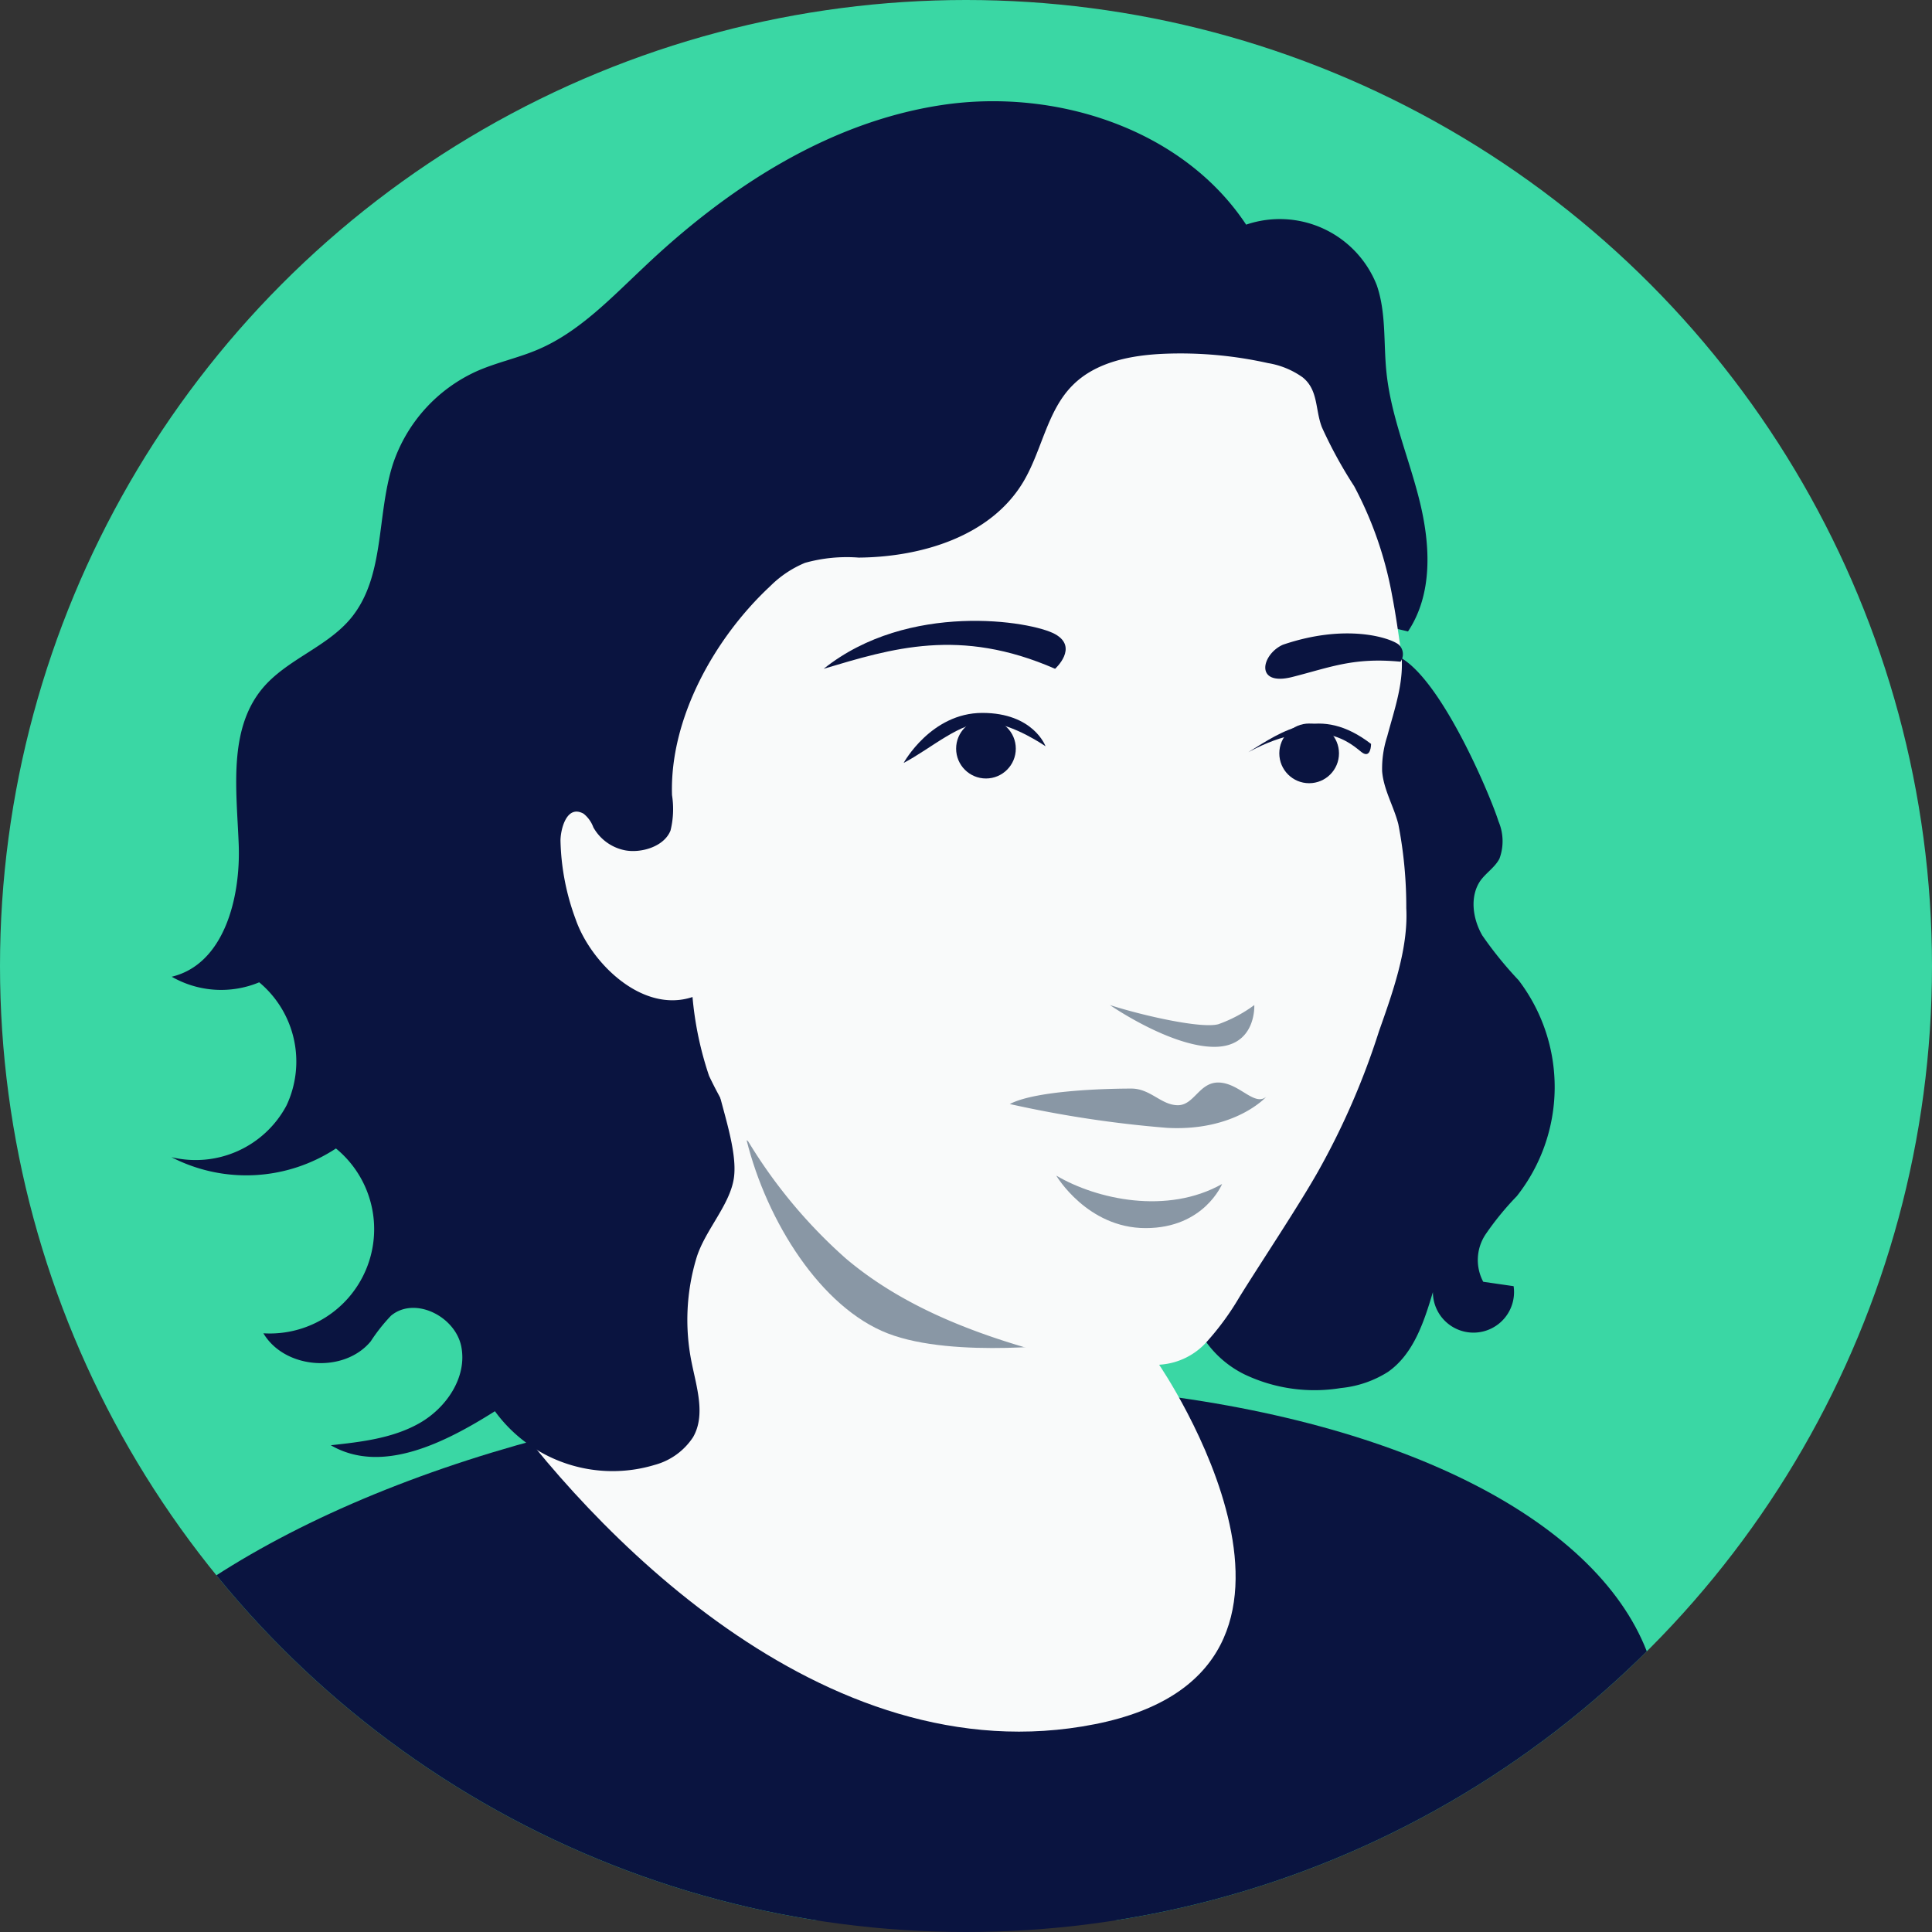 <svg id="illustrations" xmlns="http://www.w3.org/2000/svg" xmlns:xlink="http://www.w3.org/1999/xlink" viewBox="0 0 180 180"><rect x="0" y="0" width="180" height="180" fill="#333333" stroke="none"/><defs><style>.cls-1{fill:none;}.cls-2{clip-path:url(#clip-path);}.cls-3{fill:#3ad7a4;}.cls-4{fill:#0a1440;}.cls-5{fill:#f9fafa;}.cls-6{fill:#8997a5;}</style><clipPath id="clip-path"><circle class="cls-1" cx="90" cy="90" r="90"/></clipPath></defs><g class="cls-2"><rect class="cls-3" x="-3.21" y="-0.1" width="184.98" height="178.98"/><ellipse class="cls-4" cx="77.23" cy="165.82" rx="76.3" ry="36.59" transform="matrix(1, -0.1, 0.1, 1, -15.53, 8.16)"/><path class="cls-5" d="M46,129.82c8.59,12.15,30.52,35.86,56,30.82S108,127.16,108,127.16L72.93,92.79Z"/><path class="cls-6" d="M69.56,106.23c1.89,7.59,6.93,15.59,13.15,18s17.48.89,17.48.89Z"/><path class="cls-4" d="M64.43,126.9c.47,2.35,1.33,4.94.14,7A6.2,6.2,0,0,1,61,136.48a13.56,13.56,0,0,1-14.89-5c-4.64,2.93-10.54,5.93-15.29,3.17,2.86-.31,5.81-.65,8.3-2.08s4.41-4.27,3.86-7.1-4.34-4.73-6.55-2.89a16.43,16.43,0,0,0-1.89,2.39c-2.48,3-8,2.61-10-.75A9.72,9.72,0,0,0,31.3,107a15.2,15.2,0,0,1-15.33.81A9.59,9.59,0,0,0,26.69,103a9.61,9.61,0,0,0-2.54-11.48A9.24,9.24,0,0,1,16,91c4.87-1.17,6.43-7.33,6.24-12.32s-1-10.61,2.16-14.48c2.26-2.76,6.08-3.89,8.33-6.65C35.9,53.65,35.06,48,36.62,43.2a14.55,14.55,0,0,1,7.81-8.62c1.9-.84,4-1.26,5.86-2.09C54,30.86,56.92,27.78,59.88,25,67.67,17.57,77.11,11.4,87.72,9.79S110.19,12,116.1,20.93a9.71,9.71,0,0,1,12.17,5.64c.89,2.58.62,5.38.9,8.09.42,4.15,2.11,8,3.11,12.09s1.21,8.61-1.1,12.08A82.25,82.25,0,0,0,82.54,62c-5.25,2-10.5,4.77-13.81,9.32-3.87,5.33-4.52,12.39-3.81,18.93.38,3.55,1.13,7,1.83,10.53.52,2.55,2,6.47,1.62,9s-2.75,4.92-3.5,7.48A20,20,0,0,0,64.43,126.9Z"/><path class="cls-4" d="M139.61,76.52A4.69,4.69,0,0,1,139.7,80c-.42.81-1.25,1.32-1.78,2.06-1,1.46-.72,3.53.18,5.09a35.22,35.22,0,0,0,3.38,4.17,16.41,16.41,0,0,1-.16,20.12,27,27,0,0,0-2.93,3.59,4.31,4.31,0,0,0-.2,4.39l2.83.41a3.78,3.78,0,1,1-7.52.55c-.83,2.79-1.81,5.78-4.19,7.44a10,10,0,0,1-4.38,1.5,15.17,15.17,0,0,1-9-1.28,9.65,9.65,0,0,1-5.26-7.16c-.42-3.64,1.63-7,3.42-10.22a94.53,94.53,0,0,0,12.05-44,8.23,8.23,0,0,1,.85-4.32C131.16,55.64,138.75,73.73,139.61,76.52Z"/><path class="cls-5" d="M71.77,54.6A10,10,0,0,1,75,52.44a14.46,14.46,0,0,1,5-.49c5.89-.05,12.32-2,15.34-7.06,1.74-2.92,2.21-6.62,4.6-9,2.17-2.18,5.45-2.8,8.53-2.93a37.44,37.44,0,0,1,9.67.87,7.7,7.7,0,0,1,3.23,1.33c1.47,1.19,1.15,3,1.79,4.65a41.38,41.38,0,0,0,3,5.48,34.76,34.76,0,0,1,3.54,10.19c.33,1.71.57,3.42.82,5.14.4,2.73-.6,5.43-1.28,8a9.71,9.71,0,0,0-.47,3.24c.14,1.73,1.09,3.27,1.51,4.93a40.23,40.23,0,0,1,.74,7.82c.2,3.8-1.29,7.92-2.54,11.46a69.72,69.72,0,0,1-5.7,13.11c-1.89,3.33-5.3,8.43-7.32,11.69a25.46,25.46,0,0,1-3,4.11,6.41,6.41,0,0,1-4.35,2.16c-4.12.54-8.28-.36-12.22-1.49-6.15-1.78-12.22-4.27-17.11-8.42a47.25,47.25,0,0,1-9.14-11,36.14,36.14,0,0,1-3.58-6,31.55,31.55,0,0,1-1.54-7.34c-4.69,1.56-9.48-3.2-10.88-7.22a22.36,22.36,0,0,1-1.42-7.35c0-1,.55-3.4,2.15-2.51a2.89,2.89,0,0,1,.91,1.27,4.34,4.34,0,0,0,3,2.15c1.46.26,3.59-.34,4.19-1.85a8.32,8.32,0,0,0,.14-3.3C62.38,66.88,66.64,59.37,71.77,54.6Z"/><path class="cls-4" d="M76.74,62.31c6.34-1.89,12.67-3.89,21.56,0,0,0,2.22-2,0-3.23S84.63,56,76.74,62.31Z"/><path class="cls-4" d="M119.52,60.07c-2,.9-2.66,3.9.89,3s5.69-1.84,10.07-1.42a1.21,1.21,0,0,0-.16-1.59C129.52,59.42,125.41,58.06,119.52,60.07Z"/><circle class="cls-4" cx="91.86" cy="69.75" r="2.78"/><circle class="cls-4" cx="121.97" cy="70.19" r="2.78"/><path class="cls-6" d="M94.08,102.86c2.55-1.33,9.55-1.44,11.33-1.44s2.78,1.55,4.33,1.55,2-2.22,3.89-2.11,3.23,2.22,4.34,1.33c0,0-2.89,3.23-9.23,2.89A106.05,106.05,0,0,1,94.08,102.86Z"/><path class="cls-6" d="M98.41,109.53c3.78,2.22,10.33,3.66,15.45.78,0,0-1.67,4.11-7.12,4.11S98.41,109.53,98.41,109.53Z"/><path class="cls-6" d="M103.41,93.64c3.11,1,8.56,2.22,10.11,1.78a12.86,12.86,0,0,0,3.34-1.78s.22,4-3.89,3.89S103.41,93.64,103.41,93.64Z"/><path class="cls-4" d="M84.19,71.08c2.55-1.33,5.33-3.89,7.78-3.77s5.44,2.22,5.44,2.22-1.11-3.11-5.89-3.11S84.19,71.08,84.19,71.08Z"/><path class="cls-4" d="M116.3,70.08c3.22-2,6.67-4.44,11.44-.77,0,0,0,1.44-.88.77S123.08,66.42,116.3,70.08Z"/></g></svg>